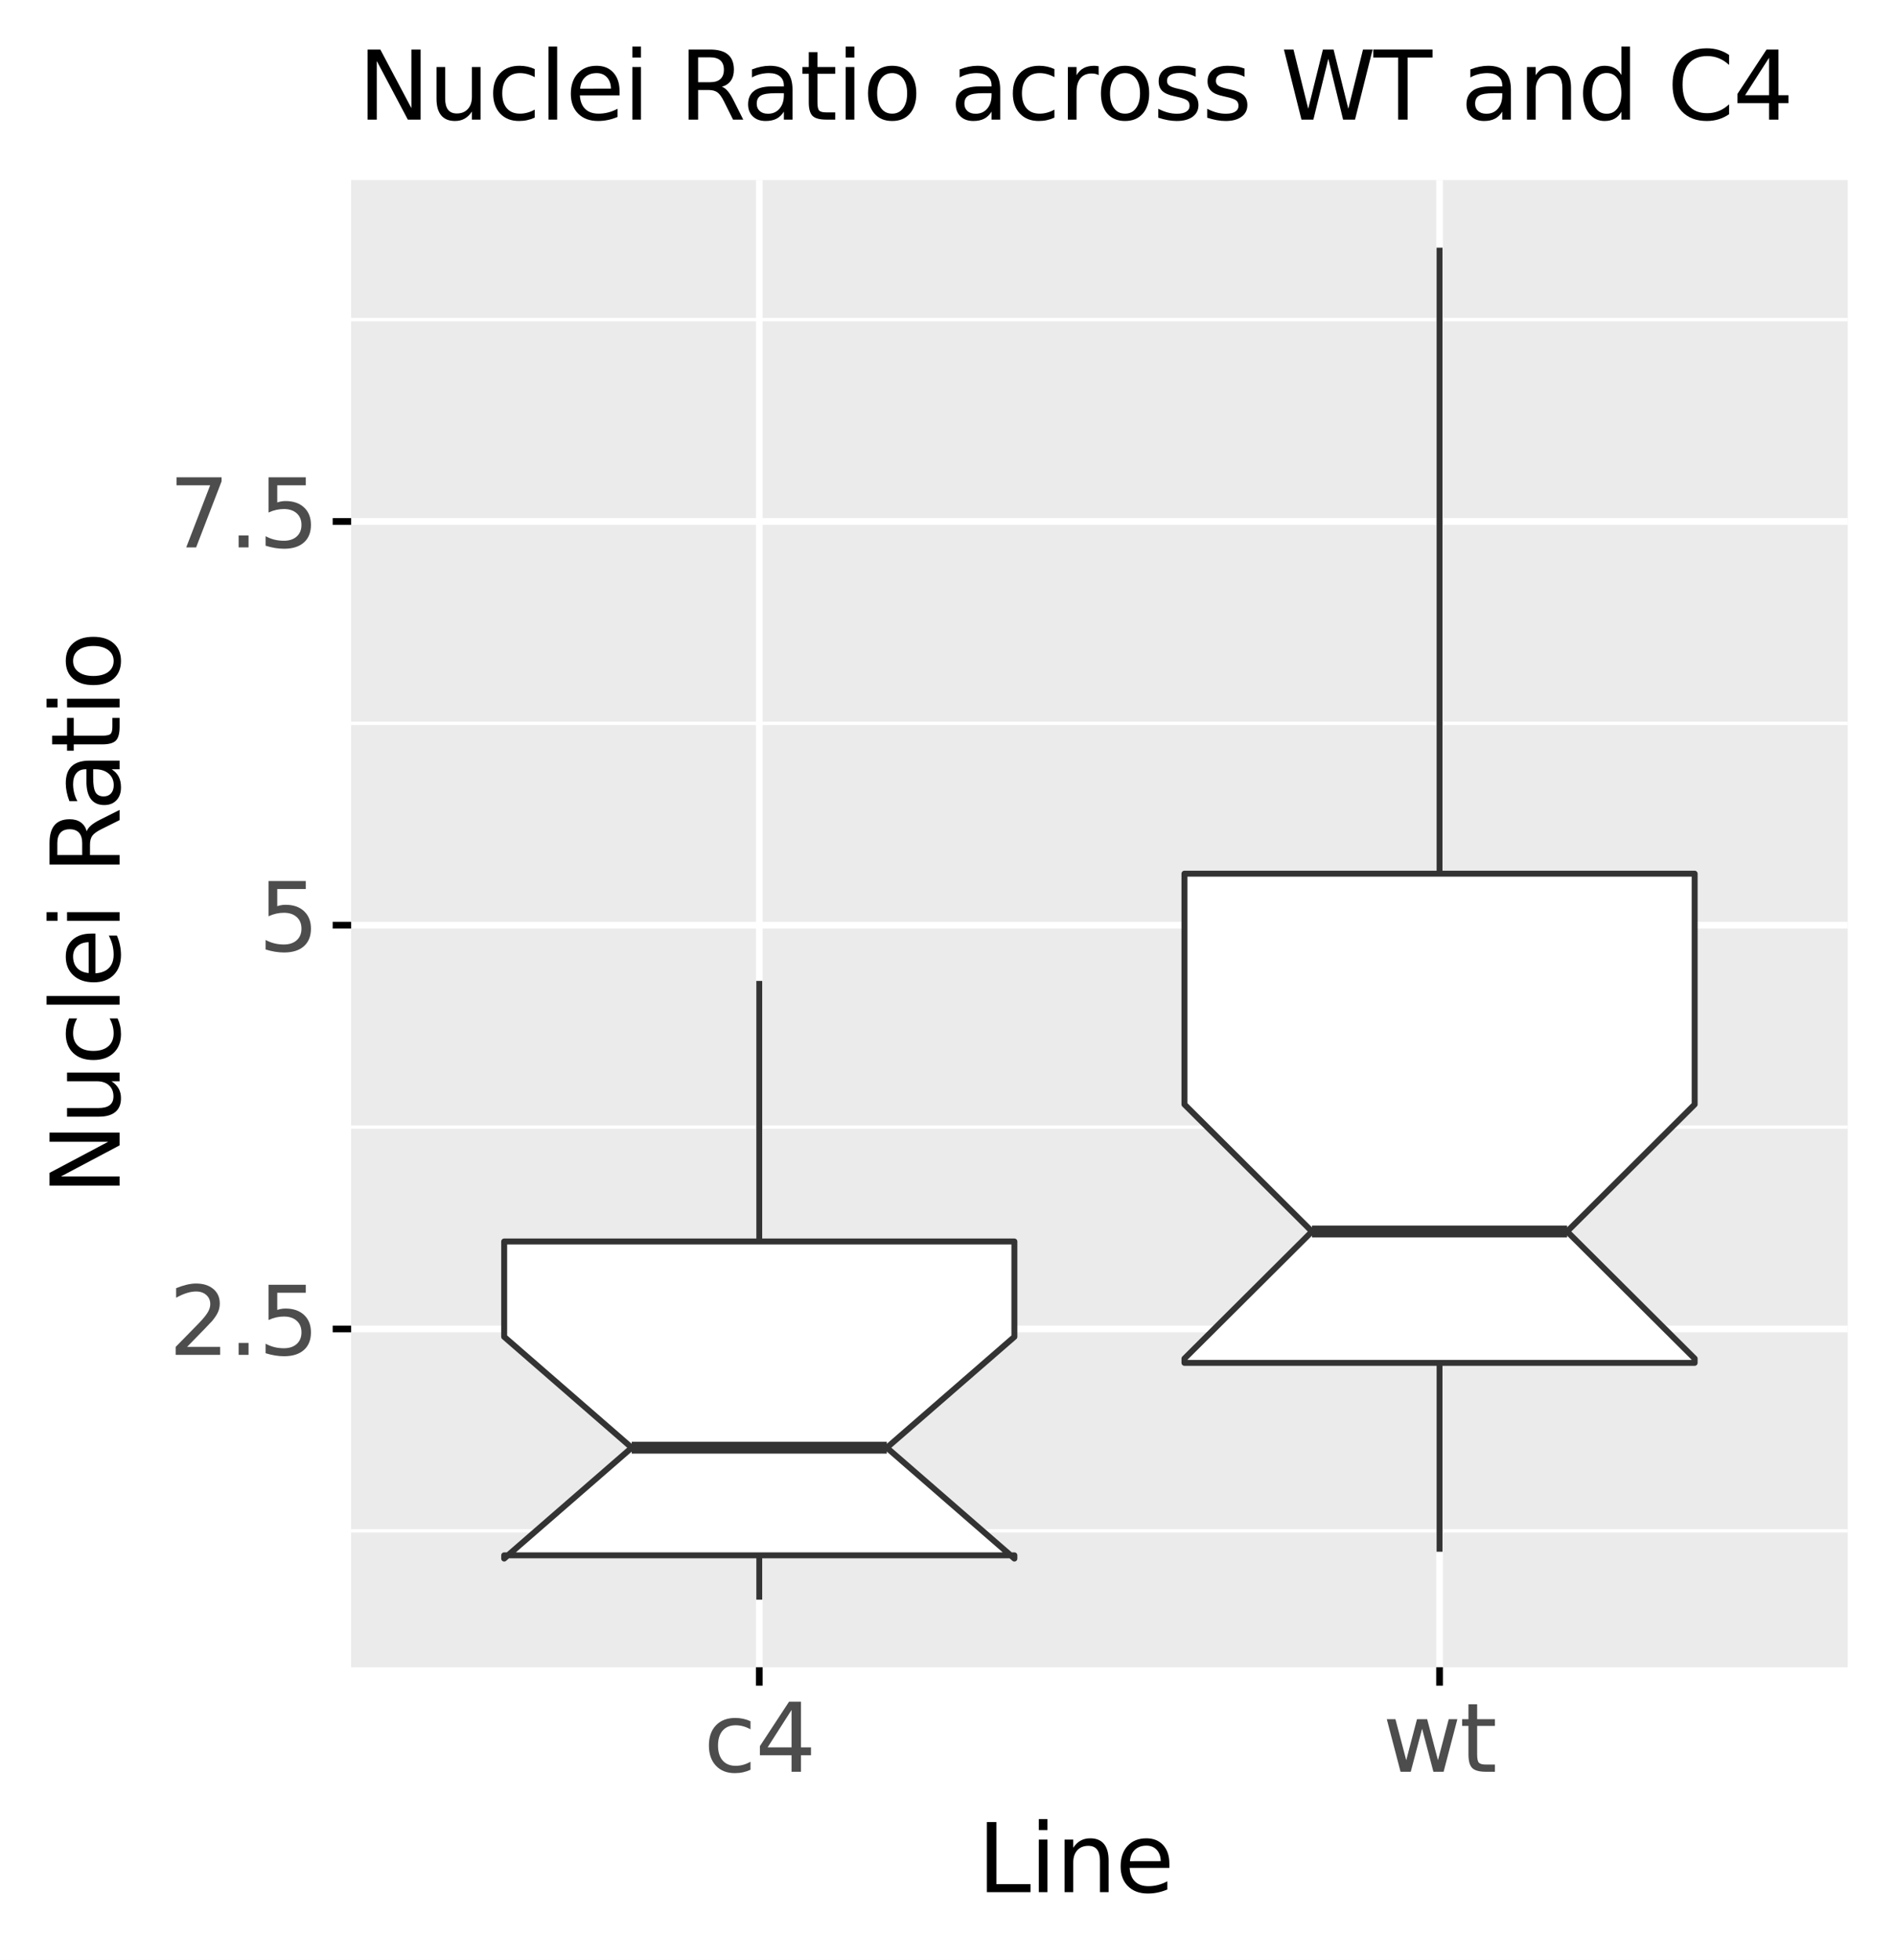 <?xml version="1.0" encoding="utf-8" standalone="no"?>
<!DOCTYPE svg PUBLIC "-//W3C//DTD SVG 1.1//EN"
  "http://www.w3.org/Graphics/SVG/1.1/DTD/svg11.dtd">
<svg xmlns:xlink="http://www.w3.org/1999/xlink" width="282.764pt" height="292.26pt" viewBox="0 0 282.764 292.26" xmlns="http://www.w3.org/2000/svg" version="1.1">
 <rect x="0" y="0" width="282.764" height="292.26" fill="#808080" stroke="none"/>
 <defs>
  <style type="text/css">*{stroke-linejoin: round; stroke-linecap: butt}</style>
 </defs>
 <g id="figure_1">
  <g id="patch_1">
   <path d="M 0 292.26 
L 282.764 292.26 
L 282.764 0 
L 0 0 
z
" style="fill: #ffffff; stroke: #ffffff; stroke-linejoin: miter"/>
  </g>
  <g id="axes_1">
   <g id="patch_2">
    <path d="M 52.364 248.611 
L 275.564 248.611 
L 275.564 26.851 
L 52.364 26.851 
z
" style="fill: #ebebeb"/>
   </g>
   <g id="matplotlib.axis_1">
    <g id="xtick_1">
     <g id="line2d_1">
      <path d="M 113.236 248.611 
L 113.236 26.851 
" clip-path="url(#pcfdf7224e1)" style="fill: none; stroke: #ffffff"/>
     </g>
     <g id="line2d_2">
      <path d="M 113.236 248.611 
" style="fill: none; stroke: #333333; stroke-width: 1.5"/>
      <defs>
       <path id="m3ea2db691d" d="M 0 0 
L 0 2.75 
" style="stroke: #000000"/>
      </defs>
      <g>
       <use xlink:href="#m3ea2db691d" x="113.236" y="248.611" style="fill: #333333; stroke: #000000"/>
      </g>
     </g>
     <g id="text_1">
      <!-- c4 -->
      <g style="fill: #4d4d4d" transform="translate(104.934 264.199)scale(0.14 -0.14)">
       <defs>
        <path id="DejaVuSans-63" d="M 3122 3366 
L 3122 2828 
Q 2878 2963 2633 3030 
Q 2388 3097 2138 3097 
Q 1578 3097 1268 2742 
Q 959 2388 959 1747 
Q 959 1106 1268 751 
Q 1578 397 2138 397 
Q 2388 397 2633 464 
Q 2878 531 3122 666 
L 3122 134 
Q 2881 22 2623 -34 
Q 2366 -91 2075 -91 
Q 1284 -91 818 406 
Q 353 903 353 1747 
Q 353 2603 823 3093 
Q 1294 3584 2113 3584 
Q 2378 3584 2631 3529 
Q 2884 3475 3122 3366 
z
" transform="scale(0.016)"/>
        <path id="DejaVuSans-34" d="M 2419 4116 
L 825 1625 
L 2419 1625 
L 2419 4116 
z
M 2253 4666 
L 3047 4666 
L 3047 1625 
L 3713 1625 
L 3713 1100 
L 3047 1100 
L 3047 0 
L 2419 0 
L 2419 1100 
L 313 1100 
L 313 1709 
L 2253 4666 
z
" transform="scale(0.016)"/>
       </defs>
       <use xlink:href="#DejaVuSans-63"/>
       <use xlink:href="#DejaVuSans-34" x="54.98"/>
      </g>
     </g>
    </g>
    <g id="xtick_2">
     <g id="line2d_3">
      <path d="M 214.691 248.611 
L 214.691 26.851 
" clip-path="url(#pcfdf7224e1)" style="fill: none; stroke: #ffffff"/>
     </g>
     <g id="line2d_4">
      <path d="M 214.691 248.611 
" style="fill: none; stroke: #333333; stroke-width: 1.5"/>
      <g>
       <use xlink:href="#m3ea2db691d" x="214.691" y="248.611" style="fill: #333333; stroke: #000000"/>
      </g>
     </g>
     <g id="text_2">
      <!-- wt -->
      <g style="fill: #4d4d4d" transform="translate(206.222 264.199)scale(0.14 -0.14)">
       <defs>
        <path id="DejaVuSans-77" d="M 269 3500 
L 844 3500 
L 1563 769 
L 2278 3500 
L 2956 3500 
L 3675 769 
L 4391 3500 
L 4966 3500 
L 4050 0 
L 3372 0 
L 2619 2869 
L 1863 0 
L 1184 0 
L 269 3500 
z
" transform="scale(0.016)"/>
        <path id="DejaVuSans-74" d="M 1172 4494 
L 1172 3500 
L 2356 3500 
L 2356 3053 
L 1172 3053 
L 1172 1153 
Q 1172 725 1289 603 
Q 1406 481 1766 481 
L 2356 481 
L 2356 0 
L 1766 0 
Q 1100 0 847 248 
Q 594 497 594 1153 
L 594 3053 
L 172 3053 
L 172 3500 
L 594 3500 
L 594 4494 
L 1172 4494 
z
" transform="scale(0.016)"/>
       </defs>
       <use xlink:href="#DejaVuSans-77"/>
       <use xlink:href="#DejaVuSans-74" x="81.787"/>
      </g>
     </g>
    </g>
    <g id="text_3">
     <!-- Line -->
     <g transform="translate(145.775 282.148)scale(0.14 -0.14)">
      <defs>
       <path id="DejaVuSans-4c" d="M 628 4666 
L 1259 4666 
L 1259 531 
L 3531 531 
L 3531 0 
L 628 0 
L 628 4666 
z
" transform="scale(0.016)"/>
       <path id="DejaVuSans-69" d="M 603 3500 
L 1178 3500 
L 1178 0 
L 603 0 
L 603 3500 
z
M 603 4863 
L 1178 4863 
L 1178 4134 
L 603 4134 
L 603 4863 
z
" transform="scale(0.016)"/>
       <path id="DejaVuSans-6e" d="M 3513 2113 
L 3513 0 
L 2938 0 
L 2938 2094 
Q 2938 2591 2744 2837 
Q 2550 3084 2163 3084 
Q 1697 3084 1428 2787 
Q 1159 2491 1159 1978 
L 1159 0 
L 581 0 
L 581 3500 
L 1159 3500 
L 1159 2956 
Q 1366 3272 1645 3428 
Q 1925 3584 2291 3584 
Q 2894 3584 3203 3211 
Q 3513 2838 3513 2113 
z
" transform="scale(0.016)"/>
       <path id="DejaVuSans-65" d="M 3597 1894 
L 3597 1613 
L 953 1613 
Q 991 1019 1311 708 
Q 1631 397 2203 397 
Q 2534 397 2845 478 
Q 3156 559 3463 722 
L 3463 178 
Q 3153 47 2828 -22 
Q 2503 -91 2169 -91 
Q 1331 -91 842 396 
Q 353 884 353 1716 
Q 353 2575 817 3079 
Q 1281 3584 2069 3584 
Q 2775 3584 3186 3129 
Q 3597 2675 3597 1894 
z
M 3022 2063 
Q 3016 2534 2758 2815 
Q 2500 3097 2075 3097 
Q 1594 3097 1305 2825 
Q 1016 2553 972 2059 
L 3022 2063 
z
" transform="scale(0.016)"/>
      </defs>
      <use xlink:href="#DejaVuSans-4c"/>
      <use xlink:href="#DejaVuSans-69" x="55.713"/>
      <use xlink:href="#DejaVuSans-6e" x="83.496"/>
      <use xlink:href="#DejaVuSans-65" x="146.875"/>
     </g>
    </g>
   </g>
   <g id="matplotlib.axis_2">
    <g id="ytick_1">
     <g id="line2d_5">
      <path d="M 52.364 198.168 
L 275.564 198.168 
" clip-path="url(#pcfdf7224e1)" style="fill: none; stroke: #ffffff"/>
     </g>
     <g id="line2d_6">
      <path d="M 52.364 198.168 
" style="fill: none; stroke: #333333; stroke-width: 1.5"/>
      <defs>
       <path id="mdc75a480ac" d="M 0 0 
L -2.75 0 
" style="stroke: #000000"/>
      </defs>
      <g>
       <use xlink:href="#mdc75a480ac" x="52.364" y="198.168" style="fill: #333333; stroke: #000000"/>
      </g>
     </g>
     <g id="text_4">
      <!-- 2.5 -->
      <g style="fill: #4d4d4d" transform="translate(25.149 202.031)scale(0.14 -0.14)">
       <defs>
        <path id="DejaVuSans-32" d="M 1228 531 
L 3431 531 
L 3431 0 
L 469 0 
L 469 531 
Q 828 903 1448 1529 
Q 2069 2156 2228 2338 
Q 2531 2678 2651 2914 
Q 2772 3150 2772 3378 
Q 2772 3750 2511 3984 
Q 2250 4219 1831 4219 
Q 1534 4219 1204 4116 
Q 875 4013 500 3803 
L 500 4441 
Q 881 4594 1212 4672 
Q 1544 4750 1819 4750 
Q 2544 4750 2975 4387 
Q 3406 4025 3406 3419 
Q 3406 3131 3298 2873 
Q 3191 2616 2906 2266 
Q 2828 2175 2409 1742 
Q 1991 1309 1228 531 
z
" transform="scale(0.016)"/>
        <path id="DejaVuSans-2e" d="M 684 794 
L 1344 794 
L 1344 0 
L 684 0 
L 684 794 
z
" transform="scale(0.016)"/>
        <path id="DejaVuSans-35" d="M 691 4666 
L 3169 4666 
L 3169 4134 
L 1269 4134 
L 1269 2991 
Q 1406 3038 1543 3061 
Q 1681 3084 1819 3084 
Q 2600 3084 3056 2656 
Q 3513 2228 3513 1497 
Q 3513 744 3044 326 
Q 2575 -91 1722 -91 
Q 1428 -91 1123 -41 
Q 819 9 494 109 
L 494 744 
Q 775 591 1075 516 
Q 1375 441 1709 441 
Q 2250 441 2565 725 
Q 2881 1009 2881 1497 
Q 2881 1984 2565 2268 
Q 2250 2553 1709 2553 
Q 1456 2553 1204 2497 
Q 953 2441 691 2322 
L 691 4666 
z
" transform="scale(0.016)"/>
       </defs>
       <use xlink:href="#DejaVuSans-32"/>
       <use xlink:href="#DejaVuSans-2e" x="63.623"/>
       <use xlink:href="#DejaVuSans-35" x="95.41"/>
      </g>
     </g>
    </g>
    <g id="ytick_2">
     <g id="line2d_7">
      <path d="M 52.364 137.963 
L 275.564 137.963 
" clip-path="url(#pcfdf7224e1)" style="fill: none; stroke: #ffffff"/>
     </g>
     <g id="line2d_8">
      <path d="M 52.364 137.963 
" style="fill: none; stroke: #333333; stroke-width: 1.5"/>
      <g>
       <use xlink:href="#mdc75a480ac" x="52.364" y="137.963" style="fill: #333333; stroke: #000000"/>
      </g>
     </g>
     <g id="text_5">
      <!-- 5 -->
      <g style="fill: #4d4d4d" transform="translate(38.506 141.827)scale(0.14 -0.14)">
       <use xlink:href="#DejaVuSans-35"/>
      </g>
     </g>
    </g>
    <g id="ytick_3">
     <g id="line2d_9">
      <path d="M 52.364 77.759 
L 275.564 77.759 
" clip-path="url(#pcfdf7224e1)" style="fill: none; stroke: #ffffff"/>
     </g>
     <g id="line2d_10">
      <path d="M 52.364 77.759 
" style="fill: none; stroke: #333333; stroke-width: 1.5"/>
      <g>
       <use xlink:href="#mdc75a480ac" x="52.364" y="77.759" style="fill: #333333; stroke: #000000"/>
      </g>
     </g>
     <g id="text_6">
      <!-- 7.5 -->
      <g style="fill: #4d4d4d" transform="translate(25.149 81.622)scale(0.14 -0.14)">
       <defs>
        <path id="DejaVuSans-37" d="M 525 4666 
L 3525 4666 
L 3525 4397 
L 1831 0 
L 1172 0 
L 2766 4134 
L 525 4134 
L 525 4666 
z
" transform="scale(0.016)"/>
       </defs>
       <use xlink:href="#DejaVuSans-37"/>
       <use xlink:href="#DejaVuSans-2e" x="63.623"/>
       <use xlink:href="#DejaVuSans-35" x="95.41"/>
      </g>
     </g>
    </g>
    <g id="ytick_4">
     <g id="line2d_11">
      <path d="M 52.364 228.27 
L 275.564 228.27 
" clip-path="url(#pcfdf7224e1)" style="fill: none; stroke: #ffffff; stroke-width: 0.5"/>
     </g>
    </g>
    <g id="ytick_5">
     <g id="line2d_12">
      <path d="M 52.364 168.066 
L 275.564 168.066 
" clip-path="url(#pcfdf7224e1)" style="fill: none; stroke: #ffffff; stroke-width: 0.5"/>
     </g>
    </g>
    <g id="ytick_6">
     <g id="line2d_13">
      <path d="M 52.364 107.861 
L 275.564 107.861 
" clip-path="url(#pcfdf7224e1)" style="fill: none; stroke: #ffffff; stroke-width: 0.5"/>
     </g>
    </g>
    <g id="ytick_7">
     <g id="line2d_14">
      <path d="M 52.364 47.657 
L 275.564 47.657 
" clip-path="url(#pcfdf7224e1)" style="fill: none; stroke: #ffffff; stroke-width: 0.5"/>
     </g>
    </g>
    <g id="text_7">
     <!-- Nuclei Ratio -->
     <g transform="translate(17.838 178.203)rotate(-90)scale(0.14 -0.14)">
      <defs>
       <path id="DejaVuSans-4e" d="M 628 4666 
L 1478 4666 
L 3547 763 
L 3547 4666 
L 4159 4666 
L 4159 0 
L 3309 0 
L 1241 3903 
L 1241 0 
L 628 0 
L 628 4666 
z
" transform="scale(0.016)"/>
       <path id="DejaVuSans-75" d="M 544 1381 
L 544 3500 
L 1119 3500 
L 1119 1403 
Q 1119 906 1312 657 
Q 1506 409 1894 409 
Q 2359 409 2629 706 
Q 2900 1003 2900 1516 
L 2900 3500 
L 3475 3500 
L 3475 0 
L 2900 0 
L 2900 538 
Q 2691 219 2414 64 
Q 2138 -91 1772 -91 
Q 1169 -91 856 284 
Q 544 659 544 1381 
z
M 1991 3584 
L 1991 3584 
z
" transform="scale(0.016)"/>
       <path id="DejaVuSans-6c" d="M 603 4863 
L 1178 4863 
L 1178 0 
L 603 0 
L 603 4863 
z
" transform="scale(0.016)"/>
       <path id="DejaVuSans-20" transform="scale(0.016)"/>
       <path id="DejaVuSans-52" d="M 2841 2188 
Q 3044 2119 3236 1894 
Q 3428 1669 3622 1275 
L 4263 0 
L 3584 0 
L 2988 1197 
Q 2756 1666 2539 1819 
Q 2322 1972 1947 1972 
L 1259 1972 
L 1259 0 
L 628 0 
L 628 4666 
L 2053 4666 
Q 2853 4666 3247 4331 
Q 3641 3997 3641 3322 
Q 3641 2881 3436 2590 
Q 3231 2300 2841 2188 
z
M 1259 4147 
L 1259 2491 
L 2053 2491 
Q 2509 2491 2742 2702 
Q 2975 2913 2975 3322 
Q 2975 3731 2742 3939 
Q 2509 4147 2053 4147 
L 1259 4147 
z
" transform="scale(0.016)"/>
       <path id="DejaVuSans-61" d="M 2194 1759 
Q 1497 1759 1228 1600 
Q 959 1441 959 1056 
Q 959 750 1161 570 
Q 1363 391 1709 391 
Q 2188 391 2477 730 
Q 2766 1069 2766 1631 
L 2766 1759 
L 2194 1759 
z
M 3341 1997 
L 3341 0 
L 2766 0 
L 2766 531 
Q 2569 213 2275 61 
Q 1981 -91 1556 -91 
Q 1019 -91 701 211 
Q 384 513 384 1019 
Q 384 1609 779 1909 
Q 1175 2209 1959 2209 
L 2766 2209 
L 2766 2266 
Q 2766 2663 2505 2880 
Q 2244 3097 1772 3097 
Q 1472 3097 1187 3025 
Q 903 2953 641 2809 
L 641 3341 
Q 956 3463 1253 3523 
Q 1550 3584 1831 3584 
Q 2591 3584 2966 3190 
Q 3341 2797 3341 1997 
z
" transform="scale(0.016)"/>
       <path id="DejaVuSans-6f" d="M 1959 3097 
Q 1497 3097 1228 2736 
Q 959 2375 959 1747 
Q 959 1119 1226 758 
Q 1494 397 1959 397 
Q 2419 397 2687 759 
Q 2956 1122 2956 1747 
Q 2956 2369 2687 2733 
Q 2419 3097 1959 3097 
z
M 1959 3584 
Q 2709 3584 3137 3096 
Q 3566 2609 3566 1747 
Q 3566 888 3137 398 
Q 2709 -91 1959 -91 
Q 1206 -91 779 398 
Q 353 888 353 1747 
Q 353 2609 779 3096 
Q 1206 3584 1959 3584 
z
" transform="scale(0.016)"/>
      </defs>
      <use xlink:href="#DejaVuSans-4e"/>
      <use xlink:href="#DejaVuSans-75" x="74.805"/>
      <use xlink:href="#DejaVuSans-63" x="138.184"/>
      <use xlink:href="#DejaVuSans-6c" x="193.164"/>
      <use xlink:href="#DejaVuSans-65" x="220.947"/>
      <use xlink:href="#DejaVuSans-69" x="282.471"/>
      <use xlink:href="#DejaVuSans-20" x="310.254"/>
      <use xlink:href="#DejaVuSans-52" x="342.041"/>
      <use xlink:href="#DejaVuSans-61" x="409.273"/>
      <use xlink:href="#DejaVuSans-74" x="470.553"/>
      <use xlink:href="#DejaVuSans-69" x="509.762"/>
      <use xlink:href="#DejaVuSans-6f" x="537.545"/>
     </g>
    </g>
   </g>
   <g id="LineCollection_1">
    <path d="M 113.236 185.125 
L 113.236 146.268 
" clip-path="url(#pcfdf7224e1)" style="fill: none; stroke: #333333; stroke-width: 0.886"/>
    <path d="M 113.236 231.923 
L 113.236 238.531 
" clip-path="url(#pcfdf7224e1)" style="fill: none; stroke: #333333; stroke-width: 0.886"/>
   </g>
   <g id="PolyCollection_1">
    <defs>
     <path id="md46b81d079" d="M 75.191 -107.135 
L 75.191 -92.92 
L 94.214 -76.387 
L 75.191 -59.853 
L 75.191 -60.337 
L 151.282 -60.337 
L 151.282 -59.853 
L 132.259 -76.387 
L 151.282 -92.92 
L 151.282 -107.135 
L 75.191 -107.135 
z
" style="stroke: #333333; stroke-width: 0.886"/>
    </defs>
    <g clip-path="url(#pcfdf7224e1)">
     <use xlink:href="#md46b81d079" x="0" y="292.26" style="fill: #ffffff; stroke: #333333; stroke-width: 0.886"/>
    </g>
   </g>
   <g id="LineCollection_2">
    <path d="M 94.214 215.873 
L 132.259 215.873 
" clip-path="url(#pcfdf7224e1)" style="fill: none; stroke: #333333; stroke-width: 1.772"/>
   </g>
   <g id="LineCollection_3">
    <path d="M 214.691 130.278 
L 214.691 36.931 
" clip-path="url(#pcfdf7224e1)" style="fill: none; stroke: #333333; stroke-width: 0.886"/>
    <path d="M 214.691 203.223 
L 214.691 231.381 
" clip-path="url(#pcfdf7224e1)" style="fill: none; stroke: #333333; stroke-width: 0.886"/>
   </g>
   <g id="PolyCollection_2">
    <defs>
     <path id="mf58cc66f5e" d="M 176.646 -161.982 
L 176.646 -127.572 
L 195.668 -108.624 
L 176.646 -89.677 
L 176.646 -89.037 
L 252.736 -89.037 
L 252.736 -89.677 
L 233.714 -108.624 
L 252.736 -127.572 
L 252.736 -161.982 
L 176.646 -161.982 
z
" style="stroke: #333333; stroke-width: 0.886"/>
    </defs>
    <g clip-path="url(#pcfdf7224e1)">
     <use xlink:href="#mf58cc66f5e" x="0" y="292.26" style="fill: #ffffff; stroke: #333333; stroke-width: 0.886"/>
    </g>
   </g>
   <g id="LineCollection_4">
    <path d="M 195.668 183.636 
L 233.714 183.636 
" clip-path="url(#pcfdf7224e1)" style="fill: none; stroke: #333333; stroke-width: 1.772"/>
   </g>
  </g>
  <g id="text_8">
   <!-- Nuclei Ratio across WT and C4 -->
   <g transform="translate(53.41 17.838)scale(0.14 -0.14)">
    <defs>
     <path id="DejaVuSans-72" d="M 2631 2963 
Q 2534 3019 2420 3045 
Q 2306 3072 2169 3072 
Q 1681 3072 1420 2755 
Q 1159 2438 1159 1844 
L 1159 0 
L 581 0 
L 581 3500 
L 1159 3500 
L 1159 2956 
Q 1341 3275 1631 3429 
Q 1922 3584 2338 3584 
Q 2397 3584 2469 3576 
Q 2541 3569 2628 3553 
L 2631 2963 
z
" transform="scale(0.016)"/>
     <path id="DejaVuSans-73" d="M 2834 3397 
L 2834 2853 
Q 2591 2978 2328 3040 
Q 2066 3103 1784 3103 
Q 1356 3103 1142 2972 
Q 928 2841 928 2578 
Q 928 2378 1081 2264 
Q 1234 2150 1697 2047 
L 1894 2003 
Q 2506 1872 2764 1633 
Q 3022 1394 3022 966 
Q 3022 478 2636 193 
Q 2250 -91 1575 -91 
Q 1294 -91 989 -36 
Q 684 19 347 128 
L 347 722 
Q 666 556 975 473 
Q 1284 391 1588 391 
Q 1994 391 2212 530 
Q 2431 669 2431 922 
Q 2431 1156 2273 1281 
Q 2116 1406 1581 1522 
L 1381 1569 
Q 847 1681 609 1914 
Q 372 2147 372 2553 
Q 372 3047 722 3315 
Q 1072 3584 1716 3584 
Q 2034 3584 2315 3537 
Q 2597 3491 2834 3397 
z
" transform="scale(0.016)"/>
     <path id="DejaVuSans-57" d="M 213 4666 
L 850 4666 
L 1831 722 
L 2809 4666 
L 3519 4666 
L 4500 722 
L 5478 4666 
L 6119 4666 
L 4947 0 
L 4153 0 
L 3169 4050 
L 2175 0 
L 1381 0 
L 213 4666 
z
" transform="scale(0.016)"/>
     <path id="DejaVuSans-54" d="M -19 4666 
L 3928 4666 
L 3928 4134 
L 2272 4134 
L 2272 0 
L 1638 0 
L 1638 4134 
L -19 4134 
L -19 4666 
z
" transform="scale(0.016)"/>
     <path id="DejaVuSans-64" d="M 2906 2969 
L 2906 4863 
L 3481 4863 
L 3481 0 
L 2906 0 
L 2906 525 
Q 2725 213 2448 61 
Q 2172 -91 1784 -91 
Q 1150 -91 751 415 
Q 353 922 353 1747 
Q 353 2572 751 3078 
Q 1150 3584 1784 3584 
Q 2172 3584 2448 3432 
Q 2725 3281 2906 2969 
z
M 947 1747 
Q 947 1113 1208 752 
Q 1469 391 1925 391 
Q 2381 391 2643 752 
Q 2906 1113 2906 1747 
Q 2906 2381 2643 2742 
Q 2381 3103 1925 3103 
Q 1469 3103 1208 2742 
Q 947 2381 947 1747 
z
" transform="scale(0.016)"/>
     <path id="DejaVuSans-43" d="M 4122 4306 
L 4122 3641 
Q 3803 3938 3442 4084 
Q 3081 4231 2675 4231 
Q 1875 4231 1450 3742 
Q 1025 3253 1025 2328 
Q 1025 1406 1450 917 
Q 1875 428 2675 428 
Q 3081 428 3442 575 
Q 3803 722 4122 1019 
L 4122 359 
Q 3791 134 3420 21 
Q 3050 -91 2638 -91 
Q 1578 -91 968 557 
Q 359 1206 359 2328 
Q 359 3453 968 4101 
Q 1578 4750 2638 4750 
Q 3056 4750 3426 4639 
Q 3797 4528 4122 4306 
z
" transform="scale(0.016)"/>
    </defs>
    <use xlink:href="#DejaVuSans-4e"/>
    <use xlink:href="#DejaVuSans-75" x="74.805"/>
    <use xlink:href="#DejaVuSans-63" x="138.184"/>
    <use xlink:href="#DejaVuSans-6c" x="193.164"/>
    <use xlink:href="#DejaVuSans-65" x="220.947"/>
    <use xlink:href="#DejaVuSans-69" x="282.471"/>
    <use xlink:href="#DejaVuSans-20" x="310.254"/>
    <use xlink:href="#DejaVuSans-52" x="342.041"/>
    <use xlink:href="#DejaVuSans-61" x="409.273"/>
    <use xlink:href="#DejaVuSans-74" x="470.553"/>
    <use xlink:href="#DejaVuSans-69" x="509.762"/>
    <use xlink:href="#DejaVuSans-6f" x="537.545"/>
    <use xlink:href="#DejaVuSans-20" x="598.727"/>
    <use xlink:href="#DejaVuSans-61" x="630.514"/>
    <use xlink:href="#DejaVuSans-63" x="691.793"/>
    <use xlink:href="#DejaVuSans-72" x="746.773"/>
    <use xlink:href="#DejaVuSans-6f" x="785.637"/>
    <use xlink:href="#DejaVuSans-73" x="846.818"/>
    <use xlink:href="#DejaVuSans-73" x="898.918"/>
    <use xlink:href="#DejaVuSans-20" x="951.018"/>
    <use xlink:href="#DejaVuSans-57" x="982.805"/>
    <use xlink:href="#DejaVuSans-54" x="1081.682"/>
    <use xlink:href="#DejaVuSans-20" x="1142.766"/>
    <use xlink:href="#DejaVuSans-61" x="1174.553"/>
    <use xlink:href="#DejaVuSans-6e" x="1235.832"/>
    <use xlink:href="#DejaVuSans-64" x="1299.211"/>
    <use xlink:href="#DejaVuSans-20" x="1362.688"/>
    <use xlink:href="#DejaVuSans-43" x="1394.475"/>
    <use xlink:href="#DejaVuSans-34" x="1464.299"/>
   </g>
  </g>
 </g>
 <defs>
  <clipPath id="pcfdf7224e1">
   <rect x="52.364" y="26.851" width="223.2" height="221.76"/>
  </clipPath>
 </defs>
</svg>
